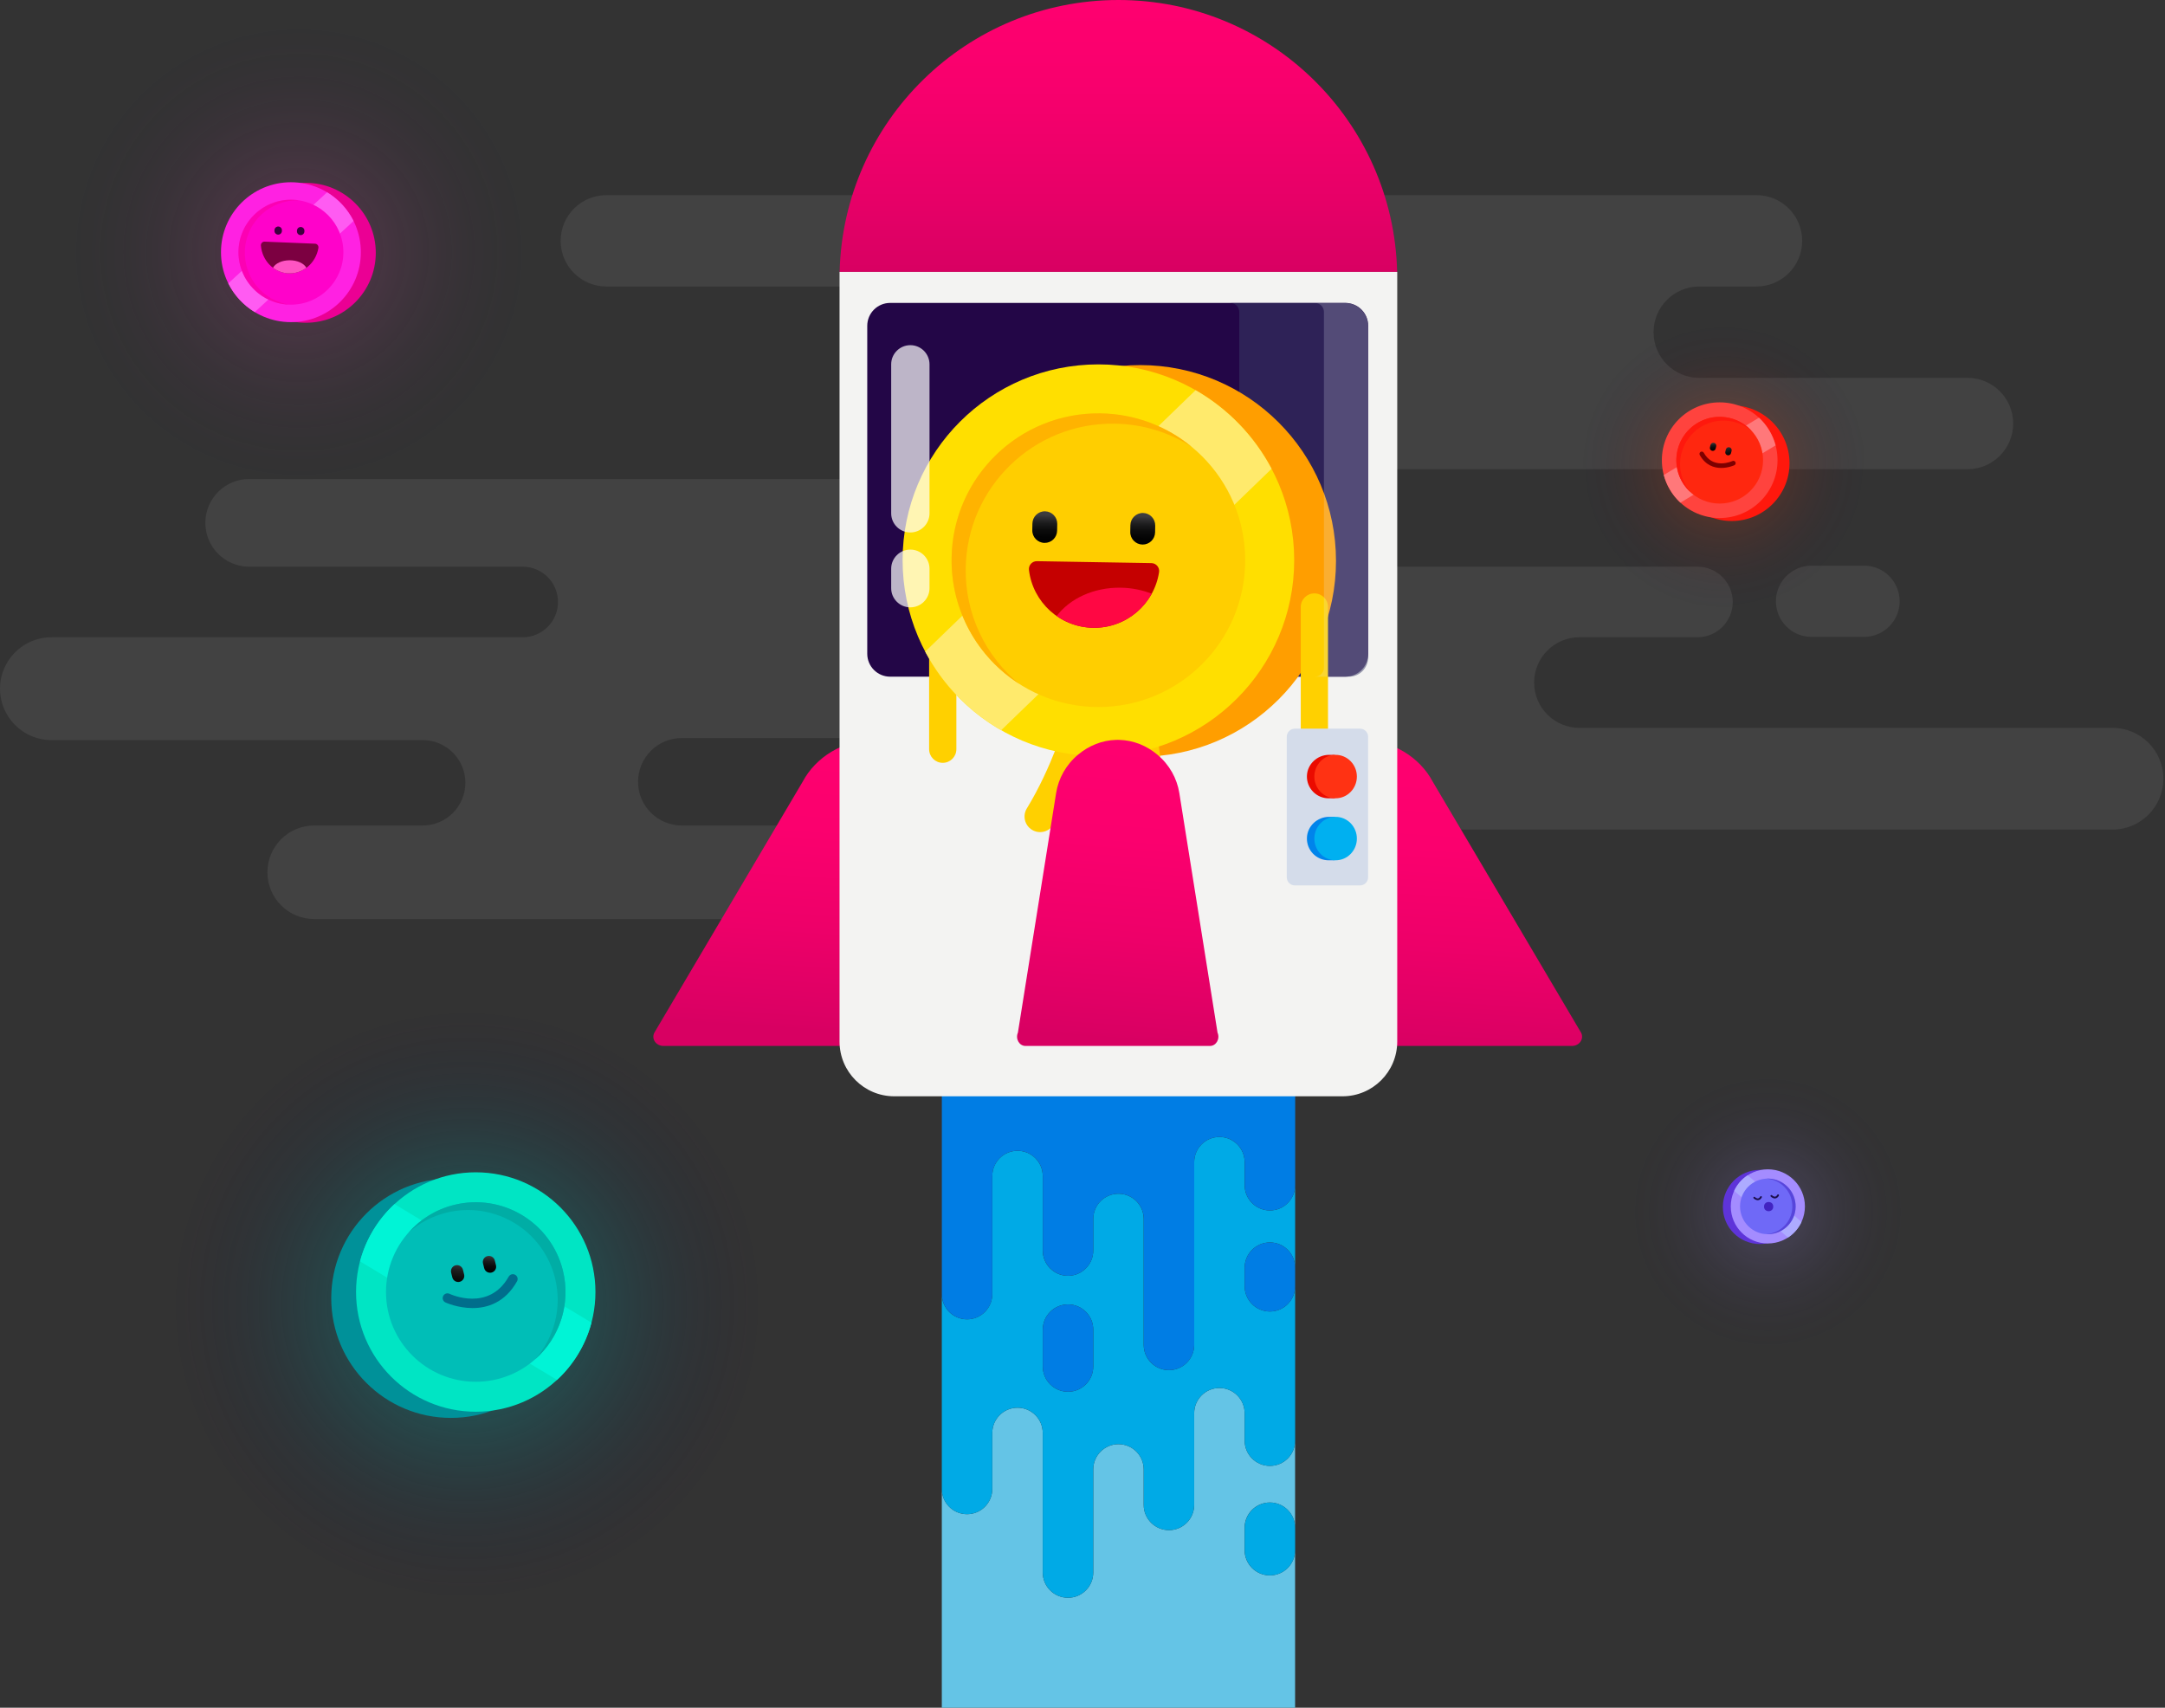 <svg width="459" height="362" viewBox="0 0 459 362" fill="none" xmlns="http://www.w3.org/2000/svg">
<rect x="0" y="0" width="459" height="362" fill="#333333" stroke="none"/>
<path d="M269.23 310.736C266.276 310.736 263.88 308.342 263.88 305.386V299.576C263.88 296.622 261.485 294.225 258.529 294.225C255.572 294.225 253.178 296.619 253.178 299.576V311.007V319.004C253.178 321.959 250.784 324.355 247.828 324.355C244.871 324.355 242.477 321.961 242.477 319.004V311.482C242.477 308.528 240.083 306.132 237.126 306.132C234.172 306.132 231.776 308.526 231.776 311.482V331.721V333.337C231.776 336.291 229.382 338.688 226.425 338.688C223.469 338.688 221.074 336.293 221.074 333.337V331.721V303.754C221.074 300.799 218.68 298.403 215.724 298.403C212.77 298.403 210.373 300.797 210.373 303.754V315.623C210.373 318.577 207.979 320.974 205.023 320.974C202.068 320.974 199.672 318.58 199.672 315.623V362H274.572V328.597C274.572 331.551 272.175 333.948 269.221 333.948C266.267 333.948 263.87 331.553 263.87 328.597V323.848C263.87 320.893 266.267 318.497 269.221 318.497C272.175 318.497 274.572 320.891 274.572 323.848V305.386C274.581 308.34 272.184 310.736 269.23 310.736Z" fill="#64C4E6"/>
<path d="M269.231 318.499C266.276 318.499 263.88 320.894 263.88 323.85V328.599C263.88 331.553 266.276 333.95 269.231 333.95C272.185 333.95 274.581 331.556 274.581 328.599V323.85C274.581 320.894 272.185 318.499 269.231 318.499Z" fill="#00AAE6"/>
<path fill-rule="evenodd" clip-rule="evenodd" d="M263.88 251.237C263.88 254.193 266.276 256.587 269.23 256.587C272.184 256.587 274.581 254.191 274.581 251.237V264.128V268.721C274.581 265.764 272.184 263.37 269.23 263.37C266.276 263.37 263.88 265.767 263.88 268.721V272.66C263.88 275.616 266.276 278.01 269.23 278.01C272.184 278.01 274.581 275.614 274.581 272.66V305.386C274.581 308.342 272.184 310.736 269.23 310.736C266.276 310.736 263.88 308.34 263.88 305.386V299.576C263.88 296.619 261.483 294.225 258.529 294.225C255.575 294.225 253.178 296.622 253.178 299.576V311.007V319.004C253.178 321.961 250.782 324.355 247.828 324.355C244.873 324.355 242.477 321.959 242.477 319.004V311.482C242.477 308.526 240.081 306.132 237.126 306.132C234.17 306.132 231.776 308.528 231.776 311.482V331.721V333.337C231.776 336.294 229.379 338.688 226.425 338.688C223.471 338.688 221.074 336.291 221.074 333.337V331.721V303.754C221.074 300.797 218.678 298.403 215.724 298.403C212.767 298.403 210.373 300.799 210.373 303.754V315.623C210.373 318.58 207.977 320.974 205.023 320.974C202.066 320.974 199.672 318.578 199.672 315.623V274.315C199.672 277.271 202.068 279.665 205.023 279.665C207.979 279.665 210.373 277.269 210.373 274.315V262.007V249.29C210.373 246.334 212.77 243.939 215.724 243.939C218.68 243.939 221.074 246.336 221.074 249.29V262.007V265.085C221.074 268.041 223.469 270.436 226.425 270.436C229.382 270.436 231.776 268.039 231.776 265.085V262.007V258.394C231.776 255.437 234.172 253.043 237.126 253.043C240.083 253.043 242.477 255.44 242.477 258.394V262.007V285.087C242.477 288.044 244.871 290.438 247.828 290.438C250.784 290.438 253.178 288.041 253.178 285.087V262.007V246.361C253.178 243.405 255.572 241.01 258.529 241.01C261.485 241.01 263.88 243.407 263.88 246.361V251.237ZM226.43 295.017C229.387 295.017 231.781 292.621 231.781 289.667V281.855C231.781 278.899 229.384 276.505 226.43 276.505C223.476 276.505 221.08 278.901 221.08 281.855V289.667C221.08 292.623 223.474 295.017 226.43 295.017Z" fill="#00AAE6"/>
<path d="M226.432 276.507C223.477 276.507 221.081 278.901 221.081 281.857V289.669C221.081 292.623 223.477 295.019 226.432 295.019C229.386 295.019 231.782 292.625 231.782 289.669V281.857C231.78 278.901 229.386 276.507 226.432 276.507Z" fill="#007DE4"/>
<path d="M199.681 213.566V264.128V274.315C199.681 277.269 202.075 279.665 205.031 279.665C207.986 279.665 210.382 277.271 210.382 274.315V262.007V249.29C210.382 246.336 212.776 243.939 215.733 243.939C218.687 243.939 221.083 246.333 221.083 249.29V262.007V265.085C221.083 268.039 223.48 270.435 226.434 270.435C229.388 270.435 231.784 268.041 231.784 265.085V262.007V258.394C231.784 255.439 234.179 253.043 237.135 253.043C240.089 253.043 242.486 255.437 242.486 258.394V262.007V285.087C242.486 288.041 244.882 290.438 247.836 290.438C250.791 290.438 253.187 288.044 253.187 285.087V262.007V246.361C253.187 243.407 255.583 241.01 258.538 241.01C261.492 241.01 263.888 243.405 263.888 246.361V251.237C263.888 254.191 266.285 256.587 269.239 256.587C272.193 256.587 274.59 254.193 274.59 251.237V234.161V213.566H199.681Z" fill="#007DE4"/>
<path d="M269.231 263.37C266.276 263.37 263.88 265.764 263.88 268.721V272.66C263.88 275.614 266.276 278.01 269.231 278.01C272.185 278.01 274.581 275.616 274.581 272.66V268.721C274.581 265.767 272.185 263.37 269.231 263.37Z" fill="#007DE4"/>
<path opacity="0.2" d="M295.149 70.414C295.149 75.76 290.815 80.097 285.467 80.097H278.227C272.881 80.097 268.545 84.43 268.545 89.779C268.545 95.125 272.878 99.461 278.227 99.461H417.132C422.478 99.461 426.814 95.127 426.814 89.779C426.814 84.433 422.48 80.097 417.132 80.097H360.254C354.908 80.097 350.572 75.763 350.572 70.414C350.572 65.068 354.906 60.732 360.254 60.732H372.399C377.745 60.732 382.081 56.398 382.081 51.05C382.081 45.704 377.747 41.368 372.399 41.368H128.544C123.198 41.368 118.862 45.702 118.862 51.05C118.862 56.396 123.196 60.732 128.544 60.732H285.467C290.813 60.732 295.149 65.068 295.149 70.414Z" fill="#808080"/>
<path opacity="0.2" d="M178.114 101.54H52.829C47.697 101.54 43.535 105.702 43.535 110.834C43.535 115.967 47.697 120.129 52.829 120.129H110.819C114.95 120.129 118.297 123.478 118.297 127.607C118.297 131.739 114.948 135.086 110.819 135.086H10.899C4.88 135.086 0 139.966 0 145.984C0 152.003 4.88 156.883 10.899 156.883H89.609C94.608 156.883 98.662 160.937 98.662 165.936C98.662 170.936 94.608 174.989 89.609 174.989H66.611C61.134 174.989 56.695 179.429 56.695 184.906C56.695 190.382 61.134 194.822 66.611 194.822H182.521C187.998 194.822 192.437 190.382 192.437 184.906C192.437 179.429 187.998 174.989 182.521 174.989H144.543C139.424 174.989 135.274 170.839 135.274 165.72C135.274 160.602 139.424 156.451 144.543 156.451H218.394C223.31 156.451 227.298 160.439 227.298 165.355C227.298 171.154 231.996 175.852 237.795 175.852H447.874C453.826 175.852 458.654 171.027 458.654 165.073C458.654 159.121 453.829 154.294 447.874 154.294H334.857C329.552 154.294 325.25 149.992 325.25 144.687C325.25 139.383 329.552 135.081 334.857 135.081H359.879C364.011 135.081 367.358 131.732 367.358 127.603C367.358 123.471 364.009 120.124 359.879 120.124H353.87H196.702C191.771 120.124 187.773 116.128 187.773 111.195C187.773 105.865 183.448 101.54 178.114 101.54Z" fill="#808080"/>
<path opacity="0.2" d="M395.19 135.008H384.062C379.891 135.008 376.51 131.626 376.51 127.456C376.51 123.285 379.891 119.904 384.062 119.904H395.19C399.361 119.904 402.742 123.285 402.742 127.456C402.742 131.626 399.361 135.008 395.19 135.008Z" fill="#808080"/>
<circle opacity="0.2" cx="374.809" cy="256.902" r="29.542" fill="url(#paint0_radial)"/>
<circle cx="373.126" cy="255.848" r="7.86" fill="#5E34D9"/>
<circle cx="374.8" cy="255.729" r="7.86" fill="#A48CFF"/>
<path d="M381.94 259.018C381.316 260.37 380.315 261.525 379.064 262.333L367.66 252.439C368.285 251.087 369.285 249.933 370.536 249.125L381.94 259.018Z" fill="#ADABFF"/>
<circle cx="374.8" cy="255.729" r="5.895" fill="#6F69F7"/>
<path d="M372.663 254.418C372.193 254.418 371.803 254.032 371.787 254.016C371.713 253.943 371.713 253.824 371.787 253.75C371.86 253.677 371.979 253.677 372.053 253.75C372.055 253.752 372.395 254.083 372.725 254.037C372.898 254.012 373.051 253.883 373.182 253.651C373.233 253.56 373.347 253.527 373.439 253.578C373.531 253.628 373.563 253.743 373.513 253.835C373.322 254.177 373.074 254.37 372.776 254.411C372.739 254.416 372.7 254.418 372.663 254.418Z" fill="#1B0E4C"/>
<path d="M376.287 254.042C375.817 254.042 375.427 253.656 375.411 253.64C375.337 253.567 375.337 253.447 375.411 253.371C375.484 253.298 375.603 253.298 375.677 253.371C375.681 253.376 376.017 253.704 376.352 253.658C376.524 253.633 376.678 253.505 376.808 253.273C376.859 253.181 376.974 253.149 377.066 253.199C377.157 253.25 377.19 253.365 377.139 253.456C376.948 253.798 376.701 253.991 376.402 254.033C376.363 254.037 376.324 254.042 376.287 254.042Z" fill="#1B0E4C"/>
<circle cx="374.967" cy="255.775" r="0.978" fill="#4123C1"/>
<path opacity="0.5" d="M380.678 255.313C380.449 252.093 377.673 249.66 374.457 249.846C377.368 250.018 379.769 252.327 379.98 255.313C380.21 258.561 377.765 261.38 374.517 261.61C374.492 261.612 374.467 261.612 374.441 261.614C374.696 261.63 374.953 261.628 375.215 261.61C378.463 261.378 380.91 258.559 380.678 255.313Z" fill="#4123C1"/>
<circle opacity="0.5" cx="98.991" cy="276.507" r="62.413" fill="url(#paint1_radial)"/>
<circle cx="95.604" cy="275.187" r="25.376" fill="#009199"/>
<circle cx="100.863" cy="273.879" r="25.376" fill="#00E5C4"/>
<path d="M125.397 280.37C124.162 285.021 121.623 289.242 118.093 292.511L76.33 267.385C77.565 262.734 80.104 258.513 83.634 255.244L125.397 280.37Z" fill="#00F4D6"/>
<circle cx="100.864" cy="273.879" r="19.027" fill="#00BEB7"/>
<path d="M104.213 269.758C104.904 269.586 105.324 268.888 105.151 268.197L104.904 267.199C104.731 266.508 104.034 266.088 103.343 266.26C102.652 266.432 102.232 267.13 102.404 267.821L102.652 268.82C102.822 269.51 103.522 269.931 104.213 269.758Z" fill="url(#paint2_linear)"/>
<path d="M97.456 271.716C98.147 271.544 98.567 270.846 98.395 270.155L98.147 269.157C97.975 268.466 97.277 268.046 96.586 268.218C95.895 268.39 95.475 269.088 95.647 269.779L95.895 270.778C96.067 271.466 96.765 271.889 97.456 271.716Z" fill="url(#paint3_linear)"/>
<path d="M100.189 277.283C97.021 277.283 94.483 276.11 94.432 276.087C93.927 275.848 93.711 275.244 93.952 274.739C94.191 274.234 94.795 274.021 95.3 274.257C95.639 274.416 103.646 278.072 107.851 270.617C108.126 270.13 108.742 269.958 109.231 270.233C109.717 270.509 109.889 271.124 109.614 271.613C107.059 276.14 103.318 277.283 100.189 277.283Z" fill="#006E8C"/>
<path d="M119.328 269.285C116.791 259.087 106.469 252.878 96.27 255.414C92.388 256.381 89.083 258.474 86.62 261.261C88.838 259.3 91.546 257.829 94.617 257.065C104.816 254.528 115.138 260.74 117.675 270.936C119.245 277.251 117.461 283.614 113.454 288.147C118.6 283.6 121.102 276.413 119.328 269.285Z" fill="#00ADA5"/>
<circle opacity="0.3" cx="365.495" cy="98.82" r="30.153" fill="url(#paint4_radial)"/>
<circle cx="367.133" cy="98.182" r="12.26" fill="#FF180D"/>
<circle cx="364.591" cy="97.551" r="12.26" fill="#FF433E"/>
<path d="M352.737 100.687C353.334 102.934 354.56 104.972 356.265 106.551L376.442 94.413C375.845 92.166 374.62 90.128 372.914 88.548L352.737 100.687Z" fill="#FF787A"/>
<circle cx="364.592" cy="97.551" r="9.193" fill="#FF270F"/>
<path d="M362.976 95.561C362.643 95.478 362.439 95.141 362.521 94.806L362.641 94.324C362.723 93.991 363.061 93.786 363.396 93.869C363.729 93.952 363.933 94.289 363.85 94.624L363.731 95.106C363.646 95.439 363.309 95.643 362.976 95.561Z" fill="url(#paint5_linear)"/>
<path d="M366.239 96.504C365.907 96.421 365.702 96.084 365.785 95.749L365.904 95.267C365.987 94.934 366.324 94.73 366.66 94.812C366.992 94.895 367.197 95.233 367.114 95.568L366.995 96.05C366.91 96.385 366.572 96.589 366.239 96.504Z" fill="url(#paint6_linear)"/>
<path d="M364.917 99.195C363.404 99.195 361.598 98.641 360.365 96.454C360.232 96.22 360.315 95.921 360.551 95.788C360.785 95.655 361.084 95.738 361.217 95.974C362.059 97.468 363.308 98.226 364.929 98.226C364.949 98.226 364.97 98.226 364.991 98.226C366.258 98.21 367.268 97.737 367.279 97.732C367.522 97.618 367.814 97.721 367.931 97.964C368.046 98.207 367.943 98.499 367.699 98.616C367.674 98.63 366.448 99.195 364.917 99.195Z" fill="#7D0000"/>
<path d="M355.671 95.331C356.897 90.405 361.885 87.403 366.811 88.629C368.686 89.095 370.282 90.107 371.473 91.454C370.401 90.506 369.093 89.797 367.61 89.427C362.684 88.202 357.696 91.202 356.47 96.13C355.71 99.181 356.573 102.254 358.511 104.444C356.023 102.247 354.815 98.775 355.671 95.331Z" fill="#FF180D"/>
<circle opacity="0.2" cx="63.387" cy="53.461" r="49.393" fill="url(#paint7_radial)"/>
<circle cx="64.842" cy="53.589" r="14.828" fill="#EB0094"/>
<circle cx="61.679" cy="53.46" r="14.828" fill="#FF21E2"/>
<path d="M48.402 60.067C49.658 62.582 51.609 64.699 54.015 66.154L74.956 46.85C73.7 44.334 71.749 42.217 69.344 40.762L48.402 60.067Z" fill="#FF5BF2"/>
<circle cx="61.68" cy="53.46" r="11.119" fill="#FF02CA"/>
<path d="M66.806 51.661C67.251 51.679 67.582 52.108 67.503 52.572C66.966 55.731 64.294 58.072 61.179 57.946C58.065 57.819 55.593 55.267 55.315 52.076C55.273 51.608 55.638 51.206 56.084 51.225L66.806 51.661Z" fill="#7C0041"/>
<path d="M58.946 49.735C58.51 49.717 58.17 49.349 58.188 48.913L58.193 48.773C58.211 48.337 58.578 47.997 59.015 48.016C59.451 48.034 59.79 48.401 59.772 48.837L59.767 48.977C59.751 49.414 59.382 49.753 58.946 49.735Z" fill="#3D003E"/>
<path d="M63.714 49.836C63.278 49.818 62.938 49.45 62.957 49.014L62.961 48.874C62.98 48.438 63.347 48.098 63.783 48.117C64.219 48.135 64.559 48.502 64.541 48.939L64.536 49.079C64.518 49.515 64.15 49.854 63.714 49.836Z" fill="#3D003E"/>
<path d="M64.957 56.77C64.466 55.841 63.065 55.17 61.413 55.17C59.764 55.17 58.369 55.839 57.873 56.764C58.81 57.466 59.944 57.9 61.181 57.95C62.579 58.003 63.889 57.56 64.957 56.77Z" fill="#FF54C3"/>
<path opacity="0.5" d="M51.914 53.137C52.162 47.022 57.306 42.261 63.414 42.477C62.994 42.41 62.565 42.367 62.131 42.35C55.995 42.1 50.819 46.873 50.569 53.008C50.319 59.144 55.091 64.32 61.227 64.57C61.247 64.57 61.268 64.57 61.289 64.573C55.784 63.707 51.682 58.836 51.914 53.137Z" fill="#FA009D"/>
<path d="M296.209 57.633C295.422 25.67 269.263 0 237.109 0C204.955 0 178.796 25.67 178.009 57.633H296.209Z" fill="url(#paint8_linear)"/>
<path d="M140.657 221.717H185.471V156.837C185.333 156.837 185.193 156.84 185.055 156.842C178.676 156.98 172.949 160.469 170.16 165.727L138.731 218.899C138.043 220.2 139.078 221.717 140.657 221.717Z" fill="url(#paint9_linear)"/>
<path d="M333.275 221.717H288.461V156.837C288.599 156.837 288.739 156.84 288.876 156.842C295.255 156.98 300.982 160.469 303.771 165.727L335.2 218.899C335.889 220.2 334.854 221.717 333.275 221.717Z" fill="url(#paint10_linear)"/>
<path d="M284.62 232.391H189.6C183.189 232.391 177.99 227.194 177.99 220.781V57.633H296.228V220.781C296.228 227.192 291.031 232.391 284.62 232.391Z" fill="#F3F3F2"/>
<path d="M285.214 143.441H188.721C186.04 143.441 183.866 141.267 183.866 138.586V69.067C183.866 66.386 186.04 64.212 188.721 64.212H285.214C287.895 64.212 290.069 66.386 290.069 69.067V138.586C290.066 141.267 287.895 143.441 285.214 143.441Z" fill="#230647"/>
<path opacity="0.5" d="M285.187 64.215H260.823C261.879 64.215 262.735 65.071 262.735 66.127V141.531C262.735 142.587 261.879 143.443 260.823 143.443H286.004C288.238 143.443 290.049 141.632 290.049 139.399V69.076C290.049 66.391 287.873 64.215 285.187 64.215Z" fill="#3B3E69"/>
<path d="M199.871 161.704C198.276 161.704 196.983 160.411 196.983 158.816V128.673C196.983 127.077 198.276 125.785 199.871 125.785C201.466 125.785 202.759 127.077 202.759 128.673V158.814C202.759 160.409 201.464 161.704 199.871 161.704Z" fill="#FFD000"/>
<circle cx="241.733" cy="118.901" r="41.511" fill="#FF9E00"/>
<path d="M243.592 178.91C243.525 178.91 243.457 178.908 243.39 178.903C241.57 178.793 240.186 177.23 240.293 175.41C240.764 167.63 238.026 151.519 237.998 151.356C237.69 149.559 238.898 147.853 240.695 147.545C242.49 147.238 244.198 148.445 244.506 150.24C244.625 150.931 247.4 167.268 246.884 175.807C246.776 177.56 245.323 178.91 243.592 178.91Z" fill="#FFD000"/>
<path d="M220.511 176.39C219.924 176.39 219.329 176.234 218.79 175.903C217.236 174.951 216.747 172.919 217.7 171.365C223.02 162.679 225.945 152.77 225.975 152.671C226.484 150.922 228.318 149.917 230.067 150.426C231.816 150.936 232.822 152.768 232.312 154.517C232.186 154.955 229.126 165.349 223.328 174.813C222.706 175.83 221.622 176.39 220.511 176.39Z" fill="#FFD000"/>
<circle cx="232.871" cy="118.752" r="41.511" fill="#FFDF00"/>
<path d="M196.152 138.127C199.832 145.085 205.433 150.881 212.262 154.792L269.588 99.376C265.908 92.418 260.307 86.623 253.478 82.711L196.152 138.127Z" fill="#FFEA6C"/>
<circle cx="232.869" cy="118.751" r="31.126" fill="#FFCE00"/>
<path d="M244.106 119.365C245.112 119.381 245.885 120.287 245.734 121.281C244.696 128.06 238.783 133.199 231.736 133.08C224.689 132.96 218.953 127.623 218.147 120.815C218.028 119.817 218.834 118.938 219.839 118.956L244.106 119.365Z" fill="#C50000"/>
<path d="M231.736 133.078C237.079 133.167 241.764 130.234 244.172 125.854C242.189 125.08 239.981 124.617 237.635 124.578C231.871 124.479 226.805 126.901 224.025 130.576C226.218 132.104 228.864 133.029 231.736 133.078Z" fill="#FF0743"/>
<path d="M221.443 115.084C219.99 115.058 218.831 113.86 218.856 112.407L218.881 110.975C218.906 109.522 220.105 108.363 221.558 108.388C223.011 108.413 224.17 109.611 224.145 111.064L224.119 112.497C224.094 113.95 222.896 115.109 221.443 115.084Z" fill="url(#paint11_linear)"/>
<path d="M242.214 115.435C240.761 115.41 239.602 114.211 239.627 112.758L239.653 111.326C239.678 109.873 240.876 108.714 242.329 108.739C243.782 108.764 244.941 109.963 244.916 111.416L244.891 112.848C244.866 114.301 243.667 115.46 242.214 115.435Z" fill="url(#paint12_linear)"/>
<path opacity="0.8" d="M204.741 120.404C205.033 103.216 219.203 89.517 236.391 89.809C242.377 89.91 247.939 91.698 252.635 94.707C247.393 90.392 240.711 87.752 233.395 87.628C216.207 87.337 202.037 101.036 201.746 118.224C201.555 129.425 207.308 139.344 216.097 144.975C209.022 139.153 204.574 130.277 204.741 120.404Z" fill="#FFAD00"/>
<path d="M278.661 161.704C277.066 161.704 275.773 160.411 275.773 158.816V128.673C275.773 127.077 277.066 125.785 278.661 125.785C280.256 125.785 281.549 127.077 281.549 128.673V158.814C281.549 160.409 280.254 161.704 278.661 161.704Z" fill="#FFD000"/>
<path d="M258.128 218.899L250.028 168.11C249.53 164.993 247.918 162.096 245.377 159.973C243.084 158.056 240.284 156.918 237.311 156.84C237.196 156.837 237.082 156.835 236.967 156.835C236.852 156.835 236.737 156.837 236.623 156.84C233.65 156.918 230.85 158.056 228.556 159.973C226.015 162.096 224.404 164.993 223.906 168.11L215.805 218.899C215.234 220.2 216.09 221.717 217.401 221.717H236.967H256.533C257.844 221.717 258.7 220.2 258.128 218.899Z" fill="url(#paint13_linear)"/>
<path opacity="0.7" d="M193.002 112.871C190.757 112.871 188.939 111.05 188.939 108.808V77.232C188.939 74.987 190.76 73.169 193.002 73.169C195.247 73.169 197.065 74.989 197.065 77.232V108.808C197.065 111.053 195.245 112.871 193.002 112.871Z" fill="white"/>
<path opacity="0.7" d="M193.001 128.744C190.756 128.744 188.938 126.923 188.938 124.681V120.563C188.938 118.318 190.759 116.5 193.001 116.5C195.246 116.5 197.064 118.32 197.064 120.563V124.681C197.064 126.923 195.244 128.744 193.001 128.744Z" fill="white"/>
<path d="M288.337 187.69H274.519C273.573 187.69 272.809 186.923 272.809 185.98V156.169C272.809 155.223 273.575 154.459 274.519 154.459H288.337C289.283 154.459 290.047 155.226 290.047 156.169V185.978C290.047 186.923 289.281 187.69 288.337 187.69Z" fill="#D4DCEA"/>
<path d="M281.683 169.223C279.096 169.223 277.007 167.091 277.078 164.488C277.147 161.979 279.268 160.012 281.777 160.012H282.839C282.982 160.012 283.094 160.127 283.094 160.267V168.966C283.094 169.109 282.979 169.221 282.839 169.221H281.683V169.223Z" fill="#EB0B00"/>
<ellipse cx="283.163" cy="164.616" rx="4.506" ry="4.605" fill="#FF3213"/>
<path d="M281.683 182.367C279.096 182.367 277.007 180.234 277.078 177.631C277.147 175.123 279.268 173.155 281.777 173.155H282.839C282.982 173.155 283.094 173.27 283.094 173.41V182.11C283.094 182.252 282.979 182.365 282.839 182.365H281.683V182.367Z" fill="#0084EB"/>
<ellipse cx="283.163" cy="177.76" rx="4.506" ry="4.605" fill="#00B0F0"/>
<path opacity="0.2" d="M285.074 64.215H278.775C279.831 64.215 280.687 65.071 280.687 66.127V141.531C280.687 142.587 279.831 143.443 278.775 143.443H285.242C287.897 143.443 290.051 141.29 290.051 138.634V69.189C290.048 66.441 287.822 64.215 285.074 64.215Z" fill="#EAF1F8"/>
<defs>
<radialGradient id="paint0_radial" cx="0" cy="0" r="1" gradientUnits="userSpaceOnUse" gradientTransform="translate(374.809 256.902) scale(29.543)">
<stop stop-color="#A48CFF"/>
<stop offset="0.099" stop-color="#9E86F6" stop-opacity="0.901"/>
<stop offset="0.26" stop-color="#8D76DD" stop-opacity="0.74"/>
<stop offset="0.465" stop-color="#715CB5" stop-opacity="0.535"/>
<stop offset="0.705" stop-color="#4B377D" stop-opacity="0.295"/>
<stop offset="0.972" stop-color="#1A0837" stop-opacity="0.028"/>
<stop offset="1" stop-color="#15032F" stop-opacity="0.01"/>
</radialGradient>
<radialGradient id="paint1_radial" cx="0" cy="0" r="1" gradientUnits="userSpaceOnUse" gradientTransform="translate(98.991 276.507) scale(62.412)">
<stop offset="0.009" stop-color="#00ADA5"/>
<stop offset="0.122" stop-color="#01A49F" stop-opacity="0.885"/>
<stop offset="0.308" stop-color="#048B8E" stop-opacity="0.698"/>
<stop offset="0.544" stop-color="#096372" stop-opacity="0.46"/>
<stop offset="0.817" stop-color="#102C4B" stop-opacity="0.185"/>
<stop offset="1" stop-color="#15032F" stop-opacity="0.01"/>
</radialGradient>
<linearGradient id="paint2_linear" x1="102.078" y1="266.001" x2="101.685" y2="270.509" gradientUnits="userSpaceOnUse">
<stop stop-color="#3F3E40"/>
<stop offset="0.09" stop-color="#313032"/>
<stop offset="0.268" stop-color="#1B1B1C"/>
<stop offset="0.464" stop-color="#0C0C0C"/>
<stop offset="0.687" stop-color="#030303"/>
<stop offset="1"/>
</linearGradient>
<linearGradient id="paint3_linear" x1="94.354" y1="267.106" x2="93.279" y2="274.333" gradientUnits="userSpaceOnUse">
<stop stop-color="#3F3E40"/>
<stop offset="0.09" stop-color="#313032"/>
<stop offset="0.268" stop-color="#1B1B1C"/>
<stop offset="0.464" stop-color="#0C0C0C"/>
<stop offset="0.687" stop-color="#030303"/>
<stop offset="1"/>
</linearGradient>
<radialGradient id="paint4_radial" cx="0" cy="0" r="1" gradientUnits="userSpaceOnUse" gradientTransform="translate(365.496 98.82) rotate(180) scale(30.153)">
<stop offset="0.009" stop-color="#FF4200"/>
<stop offset="0.099" stop-color="#F63F02" stop-opacity="0.91"/>
<stop offset="0.246" stop-color="#DD3907" stop-opacity="0.761"/>
<stop offset="0.432" stop-color="#B52E0F" stop-opacity="0.573"/>
<stop offset="0.65" stop-color="#7D1F1A" stop-opacity="0.353"/>
<stop offset="0.892" stop-color="#370C28" stop-opacity="0.109"/>
<stop offset="1" stop-color="#15032F" stop-opacity="0.01"/>
</radialGradient>
<linearGradient id="paint5_linear" x1="362.282" y1="93.875" x2="362.471" y2="96.053" gradientUnits="userSpaceOnUse">
<stop stop-color="#3F3E40"/>
<stop offset="0.09" stop-color="#313032"/>
<stop offset="0.268" stop-color="#1B1B1C"/>
<stop offset="0.464" stop-color="#0C0C0C"/>
<stop offset="0.687" stop-color="#030303"/>
<stop offset="1"/>
</linearGradient>
<linearGradient id="paint6_linear" x1="364.958" y1="94.672" x2="365.478" y2="98.164" gradientUnits="userSpaceOnUse">
<stop stop-color="#3F3E40"/>
<stop offset="0.09" stop-color="#313032"/>
<stop offset="0.268" stop-color="#1B1B1C"/>
<stop offset="0.464" stop-color="#0C0C0C"/>
<stop offset="0.687" stop-color="#030303"/>
<stop offset="1"/>
</linearGradient>
<radialGradient id="paint7_radial" cx="0" cy="0" r="1" gradientUnits="userSpaceOnUse" gradientTransform="translate(63.388 53.459) scale(49.393)">
<stop stop-color="#FF54C3"/>
<stop offset="0.09" stop-color="#F651BD" stop-opacity="0.91"/>
<stop offset="0.239" stop-color="#DD48AE" stop-opacity="0.761"/>
<stop offset="0.427" stop-color="#B53A94" stop-opacity="0.573"/>
<stop offset="0.647" stop-color="#7D2771" stop-opacity="0.353"/>
<stop offset="0.891" stop-color="#370F44" stop-opacity="0.109"/>
<stop offset="1" stop-color="#15032F" stop-opacity="0.01"/>
</radialGradient>
<linearGradient id="paint8_linear" x1="178.009" y1="-0.001" x2="178.009" y2="57.634" gradientUnits="userSpaceOnUse">
<stop stop-color="#FF006F"/>
<stop offset="0.31" stop-color="#F8006D"/>
<stop offset="0.75" stop-color="#E60067"/>
<stop offset="1" stop-color="#D80062"/>
</linearGradient>
<linearGradient id="paint9_linear" x1="141.684" y1="153.796" x2="137.548" y2="216.078" gradientUnits="userSpaceOnUse">
<stop stop-color="#FF006F"/>
<stop offset="0.316" stop-color="#FB006E"/>
<stop offset="0.645" stop-color="#EE0069"/>
<stop offset="0.979" stop-color="#DA0063"/>
<stop offset="1" stop-color="#D80062"/>
</linearGradient>
<linearGradient id="paint10_linear" x1="290.36" y1="158.97" x2="286.231" y2="221.147" gradientUnits="userSpaceOnUse">
<stop stop-color="#FF006F"/>
<stop offset="0.316" stop-color="#FB006E"/>
<stop offset="0.645" stop-color="#EE0069"/>
<stop offset="0.979" stop-color="#DA0063"/>
<stop offset="1" stop-color="#D80062"/>
</linearGradient>
<linearGradient id="paint11_linear" x1="218.84" y1="109.055" x2="218.653" y2="115.945" gradientUnits="userSpaceOnUse">
<stop stop-color="#3D3C3E"/>
<stop offset="0.079" stop-color="#313032"/>
<stop offset="0.26" stop-color="#1B1B1C"/>
<stop offset="0.458" stop-color="#0C0C0C"/>
<stop offset="0.684" stop-color="#030303"/>
<stop offset="1"/>
</linearGradient>
<linearGradient id="paint12_linear" x1="239.613" y1="109.406" x2="239.427" y2="116.296" gradientUnits="userSpaceOnUse">
<stop stop-color="#3D3C3E"/>
<stop offset="0.079" stop-color="#313032"/>
<stop offset="0.26" stop-color="#1B1B1C"/>
<stop offset="0.458" stop-color="#0C0C0C"/>
<stop offset="0.684" stop-color="#030303"/>
<stop offset="1"/>
</linearGradient>
<linearGradient id="paint13_linear" x1="218.624" y1="156.253" x2="213.634" y2="218.334" gradientUnits="userSpaceOnUse">
<stop stop-color="#FF006F"/>
<stop offset="0.316" stop-color="#FB006E"/>
<stop offset="0.645" stop-color="#EE0069"/>
<stop offset="0.979" stop-color="#DA0063"/>
<stop offset="1" stop-color="#D80062"/>
</linearGradient>
</defs>
</svg>
